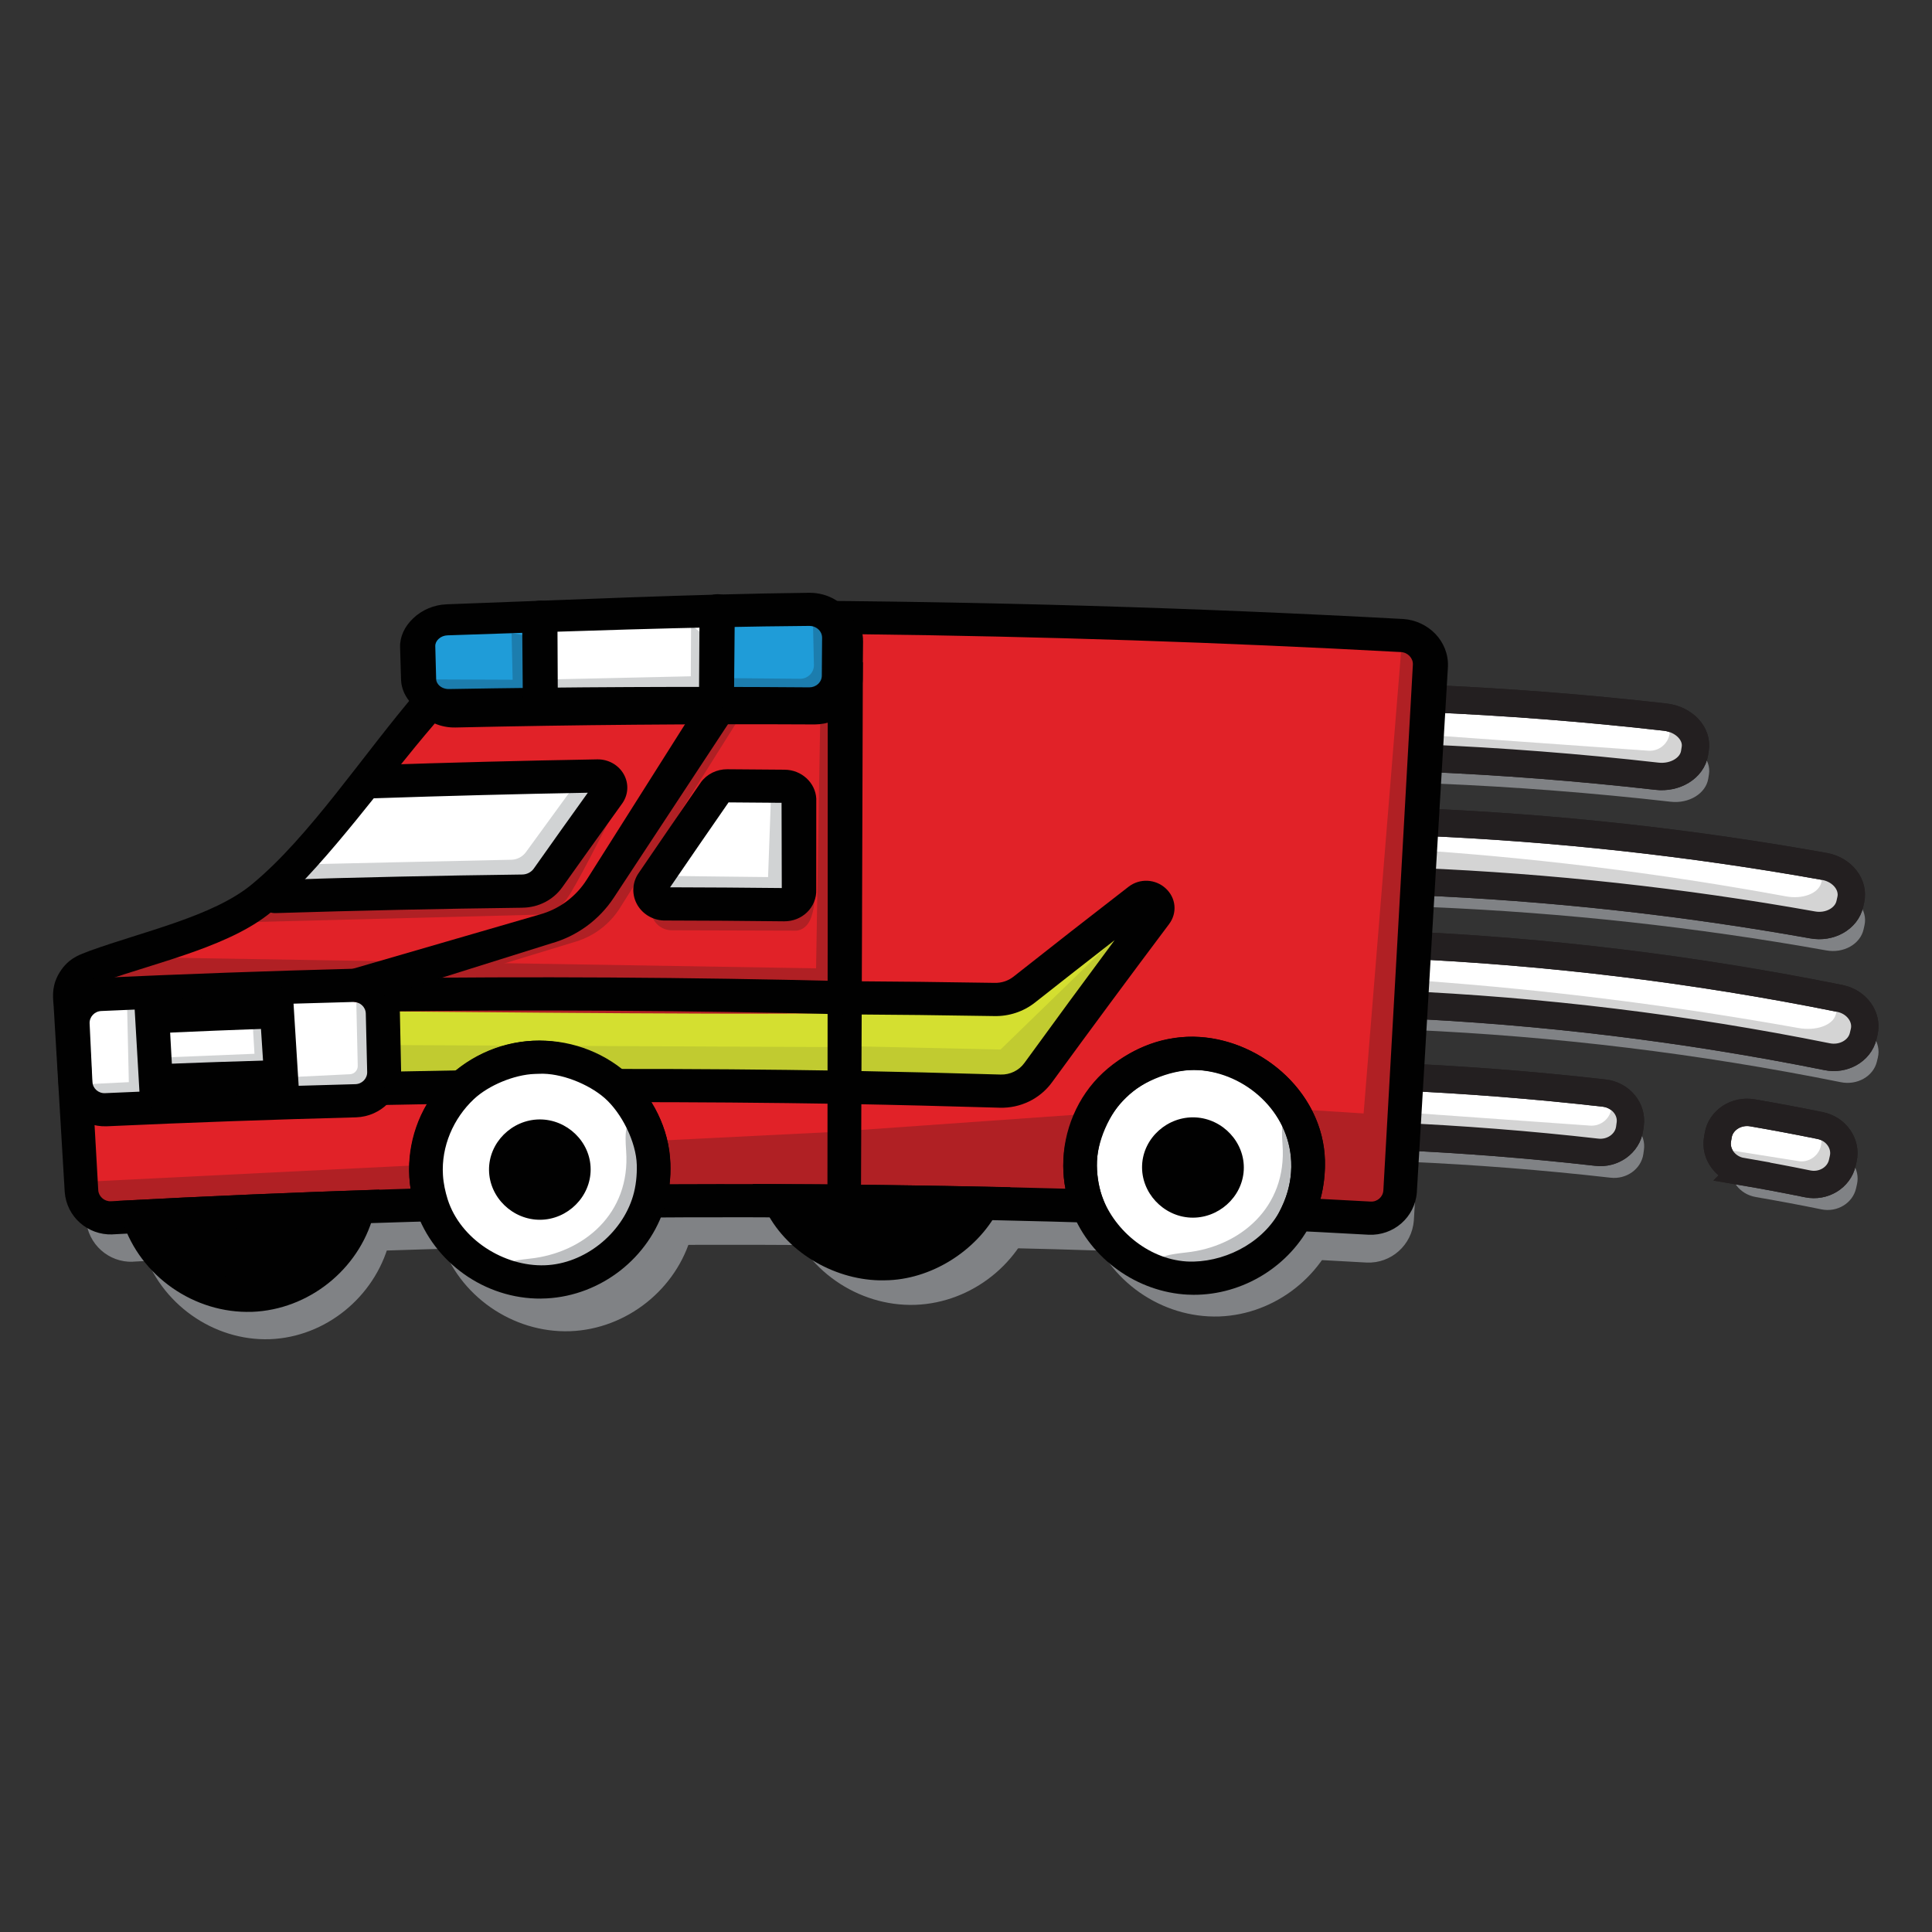 <?xml version="1.0" encoding="UTF-8"?>
<svg id="Layer_1" data-name="Layer 1" xmlns="http://www.w3.org/2000/svg" viewBox="0 0 600 600">
  <rect x="0" y="0" width="600" height="600" fill="#333333" stroke="none"/>
  <defs>
    <style>
      .cls-1 {
        fill: none;
      }

      .cls-1, .cls-2 {
        stroke: #231f20;
        stroke-miterlimit: 10;
        stroke-width: 8.5px;
      }

      .cls-3 {
        fill: #c1cb30;
      }

      .cls-4, .cls-2 {
        fill: #fff;
      }

      .cls-5 {
        fill: #e12228;
      }

      .cls-6 {
        fill: #1f9cd8;
      }

      .cls-7 {
        fill: #808285;
      }

      .cls-8 {
        fill: #b02024;
      }

      .cls-9 {
        fill: #d1d3d4;
      }

      .cls-10 {
        fill: #1c7dae;
      }

      .cls-11 {
        fill: #010101;
      }

      .cls-12 {
        fill: #bcbec0;
      }

      .cls-13 {
        fill: #d4df30;
      }

      .cls-14 {
        fill: #d4d4d4;
      }
    </style>
  </defs>
  <g>
    <g>
      <path class="cls-7" d="M446.2,243.35c24.28,1.02,48.43,2.89,72.58,5.63,5.72.68,10.99-2.52,11.74-7.19.08-.52.13-.78.21-1.31.75-4.67-3.4-9.13-9.24-9.84-24.68-2.81-49.38-4.74-74.2-5.79-5.91-.21-10.94,3.54-11.16,8.27-.02.53-.04.79-.06,1.32-.22,4.73,4.35,8.7,10.14,8.91Z"/>
      <path class="cls-14" d="M439.97,228.01l71.94,5.13c3.41.24,6.39-2.32,6.65-5.73l.19-2.45,7.81,2.39-2.39,10.59-6.08,4.52-81.03-5.57-1.99-9.42,4.91.53Z"/>
      <path class="cls-2" d="M441.94,235.43c24.28,1.02,48.43,2.89,72.58,5.63,5.72.68,10.99-2.52,11.74-7.19.08-.52.13-.78.21-1.31.75-4.67-3.4-9.13-9.24-9.84-24.68-2.81-49.38-4.74-74.2-5.79-5.91-.21-10.94,3.54-11.16,8.27-.02.53-.04.79-.06,1.32-.22,4.73,4.35,8.7,10.14,8.91Z"/>
      <path class="cls-14" d="M439.97,228.01l71.94,5.13c3.41.24,6.39-2.32,6.65-5.73l.19-2.45,7.81,2.39-2.39,10.59-6.08,4.52-81.03-5.57-1.99-9.42,4.91.53Z"/>
      <path class="cls-1" d="M441.94,235.43c24.28,1.02,48.43,2.89,72.58,5.63,5.72.68,10.99-2.52,11.74-7.19.08-.52.13-.78.21-1.31.75-4.67-3.4-9.13-9.24-9.84-24.68-2.81-49.38-4.74-74.2-5.79-5.91-.21-10.94,3.54-11.16,8.27-.02.53-.04.79-.06,1.32-.22,4.73,4.35,8.7,10.14,8.91Z"/>
    </g>
    <g>
      <path class="cls-7" d="M444.56,281.72c41.19,1.73,81.98,6.18,122.57,13.43,5.37,1,10.59-1.91,11.62-6.53.11-.52.17-.77.29-1.29,1.03-4.62-2.6-9.29-8.1-10.32-41.52-7.43-83.25-12.01-125.4-13.79-5.64-.2-10.42,3.56-10.62,8.29-.02.53-.03.79-.05,1.32-.19,4.73,4.18,8.69,9.69,8.88Z"/>
      <path class="cls-2" d="M440.3,273.8c41.19,1.73,81.98,6.18,122.57,13.43,5.37,1,10.59-1.91,11.62-6.53.11-.52.17-.77.29-1.29,1.03-4.62-2.6-9.29-8.1-10.32-41.52-7.43-83.25-12.01-125.4-13.79-5.64-.2-10.42,3.56-10.62,8.29-.02.53-.03.79-.05,1.32-.19,4.73,4.18,8.69,9.69,8.88Z"/>
      <path class="cls-14" d="M444.12,264.27c37.13,2.68,73.83,7.36,110.45,14.09,5.18.99,10.1-.84,11.02-4.15.27-.95.4-1.43.67-2.38,4.66,1.69,6.98,2.55,11.6,4.3-2.17,3.93-3.25,5.9-5.39,9.84-3.98,1.18-5.96,1.78-9.9,3-40.78-7.88-81.66-13.16-123.1-15.9-1.17-3.78-1.76-5.67-2.96-9.45,3.05.24,4.57.37,7.61.64Z"/>
      <path class="cls-1" d="M440.3,273.8c41.19,1.73,81.98,6.18,122.57,13.43,5.37,1,10.59-1.91,11.62-6.53.11-.52.17-.77.29-1.29,1.03-4.62-2.6-9.29-8.1-10.32-41.52-7.43-83.25-12.01-125.4-13.79-5.64-.2-10.42,3.56-10.62,8.29-.02.53-.03.79-.05,1.32-.19,4.73,4.18,8.69,9.69,8.88Z"/>
    </g>
    <g>
      <path class="cls-7" d="M438.4,319.84c44.86,1.99,89.18,7.37,133.21,16.23,5.11,1.07,10.17-1.77,11.27-6.37.12-.51.18-.77.31-1.29,1.1-4.6-2.26-9.32-7.49-10.41-45.07-9.09-90.44-14.61-136.37-16.66-5.4-.2-9.98,3.56-10.16,8.28-.02.53-.03.79-.05,1.32-.18,4.72,4.01,8.69,9.28,8.89Z"/>
      <path class="cls-2" d="M434.14,311.92c44.86,1.99,89.18,7.37,133.21,16.23,5.11,1.07,10.17-1.77,11.27-6.37.12-.51.18-.77.31-1.29,1.1-4.6-2.26-9.32-7.49-10.41-45.07-9.09-90.44-14.61-136.37-16.66-5.4-.2-9.98,3.56-10.16,8.28-.02.53-.03.79-.05,1.32-.18,4.72,4.01,8.69,9.28,8.89Z"/>
      <path class="cls-14" d="M441.12,304.54c39.41,2.86,78.4,7.74,117.29,14.7,5.5,1.02,10.71-.78,11.68-4.09.28-.95.42-1.42.69-2.37,4.95,1.72,7.42,2.59,12.34,4.37-2.29,3.92-3.42,5.88-5.67,9.82-4.21,1.16-6.31,1.75-10.49,2.95-43.31-8.13-86.77-13.64-130.73-16.58-1.26-3.79-1.9-5.69-3.19-9.47,3.23.26,4.85.4,8.08.69Z"/>
      <path class="cls-1" d="M434.14,311.92c44.86,1.99,89.18,7.37,133.21,16.23,5.11,1.07,10.17-1.77,11.27-6.37.12-.51.18-.77.31-1.29,1.1-4.6-2.26-9.32-7.49-10.41-45.07-9.09-90.44-14.61-136.37-16.66-5.4-.2-9.98,3.56-10.16,8.28-.02.53-.03.79-.05,1.32-.18,4.72,4.01,8.69,9.28,8.89Z"/>
    </g>
    <g>
      <g>
        <path class="cls-7" d="M436.92,360.78c21.15.93,42.17,2.57,63.2,4.96,4.98.6,9.58-2.69,10.24-7.37.07-.52.11-.79.18-1.31.66-4.68-2.95-9.07-8.05-9.68-21.55-2.45-43.08-4.14-64.75-5.09-5.16-.19-9.52,3.58-9.68,8.3-.02.53-.03.79-.04,1.32-.15,4.72,3.86,8.69,8.9,8.87Z"/>
        <path class="cls-2" d="M432.66,352.87c21.15.93,42.17,2.57,63.2,4.96,4.98.6,9.58-2.69,10.24-7.37.07-.52.11-.79.18-1.31.66-4.68-2.95-9.07-8.05-9.68-21.55-2.45-43.08-4.14-64.75-5.09-5.16-.19-9.52,3.58-9.68,8.3-.02.53-.03.79-.04,1.32-.15,4.72,3.86,8.69,8.9,8.87Z"/>
        <path class="cls-14" d="M421.91,344.44l71.94,5.13c3.41.24,6.39-2.32,6.65-5.73l.19-2.45,7.81,2.39-2.39,10.59-6.08,4.52-81.03-5.57-1.99-9.42,4.91.53Z"/>
        <path class="cls-1" d="M432.66,352.87c21.15.93,42.17,2.57,63.2,4.96,4.98.6,9.58-2.69,10.24-7.37.07-.52.11-.79.18-1.31.66-4.68-2.95-9.07-8.05-9.68-21.55-2.45-43.08-4.14-64.75-5.09-5.16-.19-9.52,3.58-9.68,8.3-.02.53-.03.79-.04,1.32-.15,4.72,3.86,8.69,8.9,8.87Z"/>
      </g>
      <g>
        <path class="cls-7" d="M545.19,371.74c6.85,1.17,13.69,2.45,20.49,3.84,4.89.99,9.71-1.93,10.74-6.55.12-.52.17-.77.29-1.29,1.03-4.61-2.2-9.27-7.21-10.28-6.97-1.42-13.98-2.73-20.99-3.94-5.04-.87-9.84,2.28-10.63,6.94-.09.52-.13.78-.22,1.3-.79,4.66,2.61,9.12,7.54,9.97Z"/>
        <path class="cls-2" d="M540.92,363.82c6.85,1.17,13.69,2.45,20.49,3.84,4.89.99,9.71-1.93,10.74-6.55.12-.52.17-.77.29-1.29,1.03-4.61-2.2-9.27-7.21-10.28-6.97-1.42-13.98-2.73-20.99-3.94-5.04-.87-9.84,2.28-10.63,6.94-.09.52-.13.78-.22,1.3-.79,4.66,2.61,9.12,7.54,9.97Z"/>
        <path class="cls-14" d="M558.99,360.67c3.41.24,6.39-2.32,6.65-5.73l.19-2.45,7.81,2.39-2.39,10.59-6.08,4.52-26.18-3.4-1.99-9.42,22,3.49Z"/>
        <path class="cls-1" d="M540.92,363.82c6.85,1.17,13.69,2.45,20.49,3.84,4.89.99,9.71-1.93,10.74-6.55.12-.52.17-.77.29-1.29,1.03-4.61-2.2-9.27-7.21-10.28-6.97-1.42-13.98-2.73-20.99-3.94-5.04-.87-9.84,2.28-10.63,6.94-.09.52-.13.78-.22,1.3-.79,4.66,2.61,9.12,7.54,9.97Z"/>
      </g>
    </g>
  </g>
  <g>
    <path class="cls-7" d="M216.64,375.46c-.59,2.59-.89,3.89-1.48,6.5-3.9,17.05-19.03,29.98-36.44,31.36-.58.05-1.14.07-1.72.1-17.84.59-34.62-11.07-40.11-28.08-.8-2.54-1.22-3.81-2.03-6.35,27.25-1.46,54.51-2.63,81.79-3.52Z"/>
    <path class="cls-7" d="M323.87,367.27c-.59,2.59-.89,3.89-1.48,6.5-3.9,17.05-19.03,29.98-36.44,31.36-.58.05-1.14.07-1.72.1-17.84.59-34.62-11.07-40.11-28.08-.8-2.54-1.22-3.81-2.03-6.35,27.25-1.46,54.51-2.63,81.79-3.52Z"/>
    <path class="cls-7" d="M418.27,370.88c-.59,2.59-.89,3.89-1.48,6.5-3.9,17.05-19.03,29.98-36.44,31.36-.58.05-1.14.07-1.72.1-17.84.59-34.62-11.07-40.11-28.08-.8-2.54-1.22-3.81-2.03-6.35,27.25-1.46,54.51-2.63,81.79-3.52Z"/>
    <g>
      <path class="cls-7" d="M41.24,391.85c-7.53.26-13.97-5.48-14.54-13.17-1.13-19.14-2.25-38.29-3.38-57.43-.02-.36-.05-.71-.08-1.06-.21-2.52-.5-5.96,2.03-9.97,2.46-3.9,5.49-5.07,7.69-5.92.38-.14.76-.29,1.16-.46.12-.05.18-.07.3-.12,16.21-5.95,37.38-10.63,49.16-20.45,17.6-14.68,33.94-40.28,50.8-60.31,1.61-1.92,2.42-2.88,4.04-4.79,1.67,1.87,2.5,2.81,4.16,4.68.75.84,1.83,1.32,2.96,1.3.01,0,.02,0,.03,0,36.63-.82,73.26-1.12,109.9-.9,1.01,0,1.96-.37,2.69-1.07.73-.69,1.14-1.61,1.14-2.58.03-4.74.05-7.11.08-11.85,0-1.25-.65-2.41-1.77-3.11-6.17-3.85-9.26-5.76-15.46-9.58,64.24.3,128.43,2.24,192.57,5.81.04,0,.08,0,.12,0,7.62.53,13.97,6.83,13.67,14.83-3.12,54.42-6.26,108.84-9.42,163.26-.57,7.73-7.08,13.47-14.65,13.14-9.97-.57-19.94-1.09-29.92-1.58,1.34-2.81,2.01-4.21,3.35-7.02,2.12-4.42,3.1-9.19,2.89-14.15-.65-15.33-13.78-27.49-28.42-28.42-7.19-.46-16.69,3.3-21.83,8.25-5.05,4.86-9.19,14.21-9.02,21.43.09,3.6.69,7.26,2,10.65,1.12,2.9,1.67,4.36,2.79,7.26-49.4-1.61-98.8-2.22-148.22-1.82.77-2.67,1.16-4,1.94-6.67.92-3.14,1.31-6.41,1.16-9.71-.74-16.42-15.42-28.78-31.11-28.29-7.03.22-15.96,4.63-20.61,9.83-4.58,5.13-7.97,14.51-7.41,21.56.21,2.54.65,5.15,1.45,7.58.87,2.64,1.31,3.96,2.18,6.6-34.8.92-69.57,2.32-104.32,4.22-.04,0-.08,0-.12,0ZM38.14,313.34c-.48.2-.95.38-1.4.56-1.68.65-2.01.8-2.62,1.76-.67,1.06-.66,1.68-.5,3.67.03.43.07.86.09,1.31,1.07,19.14,2.15,38.29,3.21,57.43.11,1.98,1.86,3.56,3.83,3.47.01,0,.02,0,.03,0,30.46-1.66,60.93-2.95,91.41-3.87-.18-1.19-.31-2.39-.39-3.59-.68-10.62,2.9-21.16,9.92-29.04,7.12-8,17.3-12.84,27.79-13.28,20.87-.88,41.28,16,41.9,38.15.06,2.12,0,4.29-.24,6.4,40.26-.17,80.5.31,120.74,1.45-.43-2.33-.66-4.7-.68-7.1-.08-10.89,4.32-21.54,12.08-28.89,7.7-7.3,18.73-11.82,29.44-11.13,19.51,1.24,37.78,17.8,38.29,38.34.1,4-.31,8.11-1.35,11.99,6.12.32,9.18.49,15.31.84,2.01.12,3.74-1.44,3.86-3.46,3-54.43,5.98-108.85,8.94-163.28.11-1.99-1.54-3.77-3.6-3.9-.01,0-.02,0-.03,0-54.71-3.05-109.46-4.92-164.24-5.6.12.75.18,1.51.17,2.29-.05,4.74-.07,7.11-.11,11.85-.23,7.98-6.91,13.84-14.59,13.85-36.54-.21-73.06.09-109.59.9-2.22.05-4.38-.38-6.34-1.24-16.08,19.06-31.43,41.52-48.51,57.36-12.54,11.63-35.97,16.66-52.84,22.77Z"/>
      <g>
        <path class="cls-7" d="M116.24,383.33c-3.34,14.91-16.24,26.16-31.19,27.34-15.82,1.24-30.95-9.01-35.82-24.42,22.33-1.16,44.66-2.13,67.01-2.92Z"/>
        <path class="cls-7" d="M83.76,415.9c-17.52.58-34.01-11.07-39.41-28.1-.8-2.54-1.2-3.81-2-6.34,26.76-1.45,53.53-2.61,80.32-3.5-.58,2.6-.87,3.9-1.45,6.49-3.83,17.05-18.68,29.98-35.78,31.35-.56.04-1.12.08-1.68.1ZM56.92,391.01c5.83,9.16,16.73,15.72,27.73,14.52,9.99-1.09,20.03-7.21,24.33-16.79-17.36.64-34.71,1.4-52.06,2.27Z"/>
      </g>
    </g>
    <polygon class="cls-5" points="115.01 241.5 188.91 239.82 183.42 253.22 171.02 271.18 165.5 277.65 85.7 276.68 23.91 300.1 24.08 307.89 118.73 308.3 117.2 338.05 24.92 344.65 25.64 376.52 132.73 374.09 141.25 338.71 119.41 338.05 122.41 308.21 265.56 309.81 263.65 225.58 253.5 218.23 217.6 244.17 241.13 244.14 244.09 276.69 198.74 275.67 219.38 242.08 263.48 220.96 129.9 221.04 115.01 241.5"/>
    <polyline class="cls-5" points="194.18 338.14 204.42 368.36 260.41 364.54 261.28 336.61 194.18 338.14"/>
    <path class="cls-5" d="M266.21,338.4l-3.17,24.14,43.58-.99,13.81,4.17s9.82-6.35,10.76-6.21,9.08-14.15,9.08-14.15l17.31-16.19s10.74-1.47,12.5-1.27c1.76.2,11.58,2.04,12.35,2.59s18.26,16.51,18.26,16.51c0,0,6.58,9.25,7.35,9.99s29.36,1.03,29.36,1.03l2.24-43.3,3.95-114.71-96.05-6.73-87.27-1.97,1.58,118.46,50.68,1.63s43.54-32.2,45.43-32.06c1.88.15-27.37,45-27.37,45,0,0-10.32,17.36-14.84,17.27s-49.53-3.21-49.53-3.21Z"/>
    <polygon class="cls-13" points="121.41 337.47 143.61 336.42 162.97 327.48 191.22 336.42 316.25 339.47 357.95 279.34 319.3 306.41 302.05 310.2 116.43 308.29 121.41 337.47"/>
    <polygon class="cls-4" points="115.01 241.5 188.91 239.82 167.92 274.82 82.11 279.54 114.99 244.62 115.01 241.5"/>
    <polygon class="cls-4" points="200.38 276.84 220.94 243.88 243.28 241.96 242.21 279.84 200.38 276.84"/>
    <polyline class="cls-4" points="27.18 310.86 41.53 308.44 49.82 336.14 43.61 344.22 24.92 344.65 24.37 320.42 27.18 310.86"/>
    <polygon class="cls-4" points="88.69 304.47 118.7 306.68 117.2 338.05 93.11 344.54 89.46 338.2 88.69 304.47"/>
    <polyline class="cls-4" points="49.3 313.21 82.85 312.44 86.83 329.21 53.59 334.35 47.36 325.49 49.3 313.21"/>
    <circle class="cls-4" cx="370.89" cy="363.53" r="36.71"/>
    <path class="cls-8" d="M191.08,244.12c1.45,1.05,2.01,3.91,1.09,5.45-3.71,6.2-10.28,20.05-15.23,28.23-2.16,3.56-5.49,6.22-9.65,6.25l-97.24,2.52s15.68-10.01,17.16-10.82,81.01-.48,81.01-.48l18.5-35.91,4.37,4.76Z"/>
    <path class="cls-8" d="M251.49,274.46c-.1,1.37,2.86,3.38.41,10.5-.85,2.47-2.72,4.05-4.8,4.06l-38.45-.11c-3.29,0-6.07-2.46-6.44-5.74-.17-1.5-.22-2.76.06-2.96.74-.52,46.46,1.49,46.46,1.49l2.76-7.24Z"/>
    <path class="cls-9" d="M90.35,334.5l18.33-.89c1.38-.07,2.45-1.22,2.42-2.6l-.51-22.53s3.46-1.88,4.4.9,4.23,8.05,3.98,8.89-1.76,19.78-1.76,19.78c0,0,.11,5.09-2.94,5.32-3.05.23-11.78,1.3-13.01.98s-10.58-3.24-10.77-3.86-.14-5.99-.14-5.99Z"/>
    <path class="cls-9" d="M19.2,337.09l20.81-1.02-.57-25.01s3.46-1.88,4.4.9,4.23,8.05,3.98,8.89-1.76,19.78-1.76,19.78c0,0,.11,5.09-2.94,5.32-3.05.23-11.78,1.3-13.01.98-1.23-.32-10.58-3.24-10.77-3.86s-.14-5.99-.14-5.99Z"/>
    <path class="cls-9" d="M51.52,328.38l27.51-1.12-.66-11.1s3.46-1.88,4.4.9c.94,2.78,4.23,8.05,3.98,8.89s-1.66,5.87-1.66,5.87c0,0,.11,5.09-2.94,5.32s-11.78,1.3-13.01.98c-1.23-.32-17.27-2.67-17.46-3.29s-.15-6.46-.15-6.46Z"/>
    <path class="cls-9" d="M92.28,268.52c1.07-.1,53.62-1.24,66.53-1.52,1.79-.04,3.46-.91,4.52-2.36l16.66-22.88s8.52.59,8.04,1.22-9.8,14.05-10.57,14.68-12.35,15.16-13.13,15.18c-.79.02-64.51.07-66.78.03-2.28-.04-.95.55-4.38-.25-3.43-.8-3.53-1.32-3.53-1.32l2.65-2.77Z"/>
    <path class="cls-9" d="M204.61,271.98c2.8.07,33.92.4,33.92.4l.97-26.79s7.37.75,7.38,1.28,3.41,29.33,3.41,29.33l-10.1,5.74s-10.62.71-17.08-.62c-6.46-1.34-23.27-1.15-22.52-3.04s4.02-6.29,4.02-6.29Z"/>
    <polygon class="cls-8" points="435.11 202.52 423.48 345.79 400.63 344.34 381.32 327.65 357.57 330.48 341.9 345.63 260.1 351.42 261.98 367.05 334.39 373.15 346.17 337.37 369.63 325.42 393.39 335.85 405.07 353.18 405.13 376.77 434 376.72 443.58 200 435.11 202.52"/>
    <polygon class="cls-8" points="25.64 376.52 24.44 367.11 139.67 361.38 135.36 375.3 25.64 376.52"/>
    <polygon class="cls-3" points="120.77 324.55 262.93 325.21 261.13 338.8 191.22 336.42 176.05 327.19 159.84 330.33 143.61 336.42 130.72 339.58 119.53 336.24 120.77 324.55"/>
    <path class="cls-12" d="M398.3,355.46c1.45,19.66-13.37,31.74-29.87,33.5-24.34,2.61,17.67,6.08,17.67,6.08l23.75-23.44s-13.34-40.51-11.55-16.14Z"/>
    <path class="cls-3" d="M264.84,324.93l45.89,1.01,38.2-37.11-9.45,21.71-17.55,22.85-5.68,4.15-33,3.73s-19.08-3.01-19.63-2.5,1.23-13.84,1.23-13.84Z"/>
    <path class="cls-8" d="M36.39,297.16l217.05,3.56,1.33-79.95,10.63-2.01s2.75,94.04.89,95.45c-1.86,1.41-142.12-.13-142.91-.11s-20.86-5.07-24.79-4.82-72.76,3.51-72.76,3.51l10.56-15.63Z"/>
    <polygon class="cls-8" points="180.7 376.56 174.46 355.74 289.7 350 287.1 374.14 180.7 376.56"/>
    <path class="cls-8" d="M136.73,305.27l42.14-12.86c5.66-1.73,10.51-5.43,13.66-10.44l40.52-64.45-12.23-1.81-21.67,32.79-17.98,34.81-57.44,16.3,12.99,5.66Z"/>
    <path class="cls-11" d="M34.9,383.36c-7.67.26-14.22-5.48-14.8-13.16-1.14-19.14-2.28-38.29-3.42-57.43-.02-.36-.05-.71-.08-1.06-.21-2.52-.51-5.96,2.07-9.97,2.51-3.9,5.59-5.07,7.84-5.92.38-.14.78-.29,1.18-.46.12-.05.18-.07.31-.12,16.51-5.96,38.06-10.64,50.06-20.47,17.93-14.69,34.57-40.29,51.75-60.33,1.64-1.92,2.47-2.88,4.12-4.79,1.7,1.87,2.54,2.81,4.24,4.68.76.84,1.86,1.32,3.01,1.3.01,0,.02,0,.03,0,37.3-.84,74.59-1.15,111.9-.95,1.02,0,2-.37,2.74-1.07.74-.69,1.16-1.61,1.16-2.58.03-4.74.05-7.11.08-11.85,0-1.25-.66-2.41-1.8-3.11-6.28-3.84-9.42-5.76-15.73-9.57,65.41.27,130.76,2.18,196.07,5.73.04,0,.09,0,.13,0,7.75.52,14.22,6.83,13.91,14.82-3.2,54.42-6.42,108.84-9.66,163.26-.58,7.73-7.21,13.48-14.93,13.15-10.15-.57-20.31-1.09-30.46-1.56,1.36-2.81,2.05-4.21,3.42-7.02,2.16-4.42,3.16-9.19,2.95-14.15-.65-15.33-14.02-27.48-28.93-28.41-7.32-.45-17,3.31-22.23,8.25-5.15,4.87-9.36,14.21-9.19,21.44.09,3.6.7,7.26,2.03,10.65,1.14,2.9,1.7,4.36,2.83,7.26-50.3-1.59-100.6-2.18-150.92-1.76.79-2.67,1.18-4,1.98-6.67.93-3.14,1.34-6.41,1.19-9.71-.75-16.42-15.69-28.77-31.67-28.28-7.16.22-16.25,4.63-20.99,9.84-4.67,5.14-8.12,14.51-7.55,21.56.21,2.54.66,5.15,1.47,7.58.89,2.64,1.33,3.96,2.22,6.6-35.43.93-70.83,2.35-106.22,4.26-.04,0-.08,0-.12,0ZM31.78,304.86c-.49.2-.96.38-1.43.56-1.71.65-2.05.8-2.67,1.76-.68,1.06-.67,1.68-.51,3.67.04.43.07.86.09,1.31,1.09,19.14,2.17,38.29,3.25,57.43.11,1.98,1.89,3.56,3.9,3.47.01,0,.02,0,.03,0,31.01-1.67,62.04-2.97,93.08-3.91-.19-1.19-.32-2.39-.39-3.59-.69-10.62,2.97-21.16,10.11-29.05,7.25-8,17.62-12.85,28.3-13.29,21.25-.88,42.02,15.98,42.65,38.14.06,2.12,0,4.29-.25,6.4,40.99-.19,81.96.28,122.94,1.4-.44-2.33-.67-4.7-.68-7.1-.08-10.89,4.41-21.54,12.31-28.89,7.84-7.3,19.07-11.82,29.98-11.15,19.86,1.24,38.46,17.78,38.97,38.32.1,4-.32,8.11-1.37,11.99,6.23.32,9.35.49,15.59.83,2.05.11,3.81-1.44,3.93-3.46,3.08-54.43,6.14-108.86,9.17-163.29.11-1.99-1.56-3.77-3.66-3.9-.01,0-.02,0-.03,0-55.71-3.03-111.45-4.87-167.23-5.53.12.75.18,1.51.17,2.29-.05,4.74-.07,7.11-.12,11.85-.24,7.98-7.05,13.84-14.86,13.86-37.2-.2-74.39.12-111.58.95-2.26.05-4.46-.38-6.45-1.24-16.38,19.07-32.02,41.54-49.42,57.38-12.77,11.63-36.64,16.67-53.81,22.79Z"/>
    <path class="cls-11" d="M368.92,402.07c-15.73-.79-30.15-11.03-35.94-25.68-1.8-4.57-2.78-9.44-2.77-14.33.06-21.51,18.59-40.69,40.78-40.07,21.39.6,41.14,18.33,40.5,40.53-.17,5.83-1.46,11.59-4.06,16.86-6.79,13.81-21.41,22.8-36.79,22.73-.57,0-1.15-.02-1.72-.05ZM372.29,332.33c-.44-.02-.89-.03-1.34-.04-16.3-.09-30.35,13.26-30.29,29.72.01,3.67.66,7.34,2.03,10.65,4.41,10.72,15.8,19.45,28.01,19.14,11.09-.28,22.57-6.69,27.36-16.93,1.82-3.89,2.92-8.14,2.97-12.53.19-15.96-12.94-29.23-28.73-30.02Z"/>
    <g>
      <path class="cls-11" d="M305.28,373.67c-5.83,10.92-18.21,18.71-30.59,18.8-13.01.09-26.9-7.43-32.56-19.6,21.05.1,42.1.37,63.15.8Z"/>
      <path class="cls-11" d="M273.07,397.62c-14.51-.33-29.36-9.1-35.6-22.47-1.49-2.98-2.24-4.48-3.74-7.46,26.7.07,53.4.41,80.1,1.01-1.58,2.94-2.36,4.42-3.93,7.36-6.69,12.52-20.88,21.43-35.08,21.55-.57,0-1.16.01-1.74,0ZM252.1,378.08c5.87,6.02,14.2,9.26,22.47,9.24,6.92-.02,15.77-3.58,20.62-8.7-14.36-.27-28.73-.46-43.09-.54Z"/>
    </g>
    <path class="cls-11" d="M256.97,371c.07-55.12.1-110.23.09-165.35,4.36,0,6.54.01,10.91.03-.16,55.12-.35,110.23-.58,165.35-4.17-.02-6.25-.03-10.42-.03Z"/>
    <path class="cls-11" d="M110.61,347c-25.84.68-51.67,1.6-77.5,2.78-7.74.27-14.41-5.49-14.94-13.28-.37-7.26-.55-10.89-.92-18.15-.27-7.87,5.94-14.23,13.71-14.67,26.16-1.19,52.33-2.13,78.51-2.82,7.78-.11,14.42,5.79,14.72,13.66.15,7.27.23,10.9.38,18.17.03,7.8-6.21,14.03-13.95,14.31ZM31.44,313.98c-2.09.1-3.7,1.83-3.61,3.86.35,7.26.52,10.89.87,18.15.1,2.03,1.86,3.6,3.93,3.5,25.9-1.18,51.81-2.11,77.73-2.79,2.07-.05,3.72-1.74,3.67-3.77-.17-7.27-.26-10.9-.43-18.17-.05-2.03-1.79-3.64-3.87-3.59-26.1.68-52.2,1.62-78.28,2.81Z"/>
    <path class="cls-11" d="M43.61,344.22c-.69-11.93-1.39-23.86-2.08-35.79,4.24-.24,6.36-.36,10.6-.59.66,11.93,1.32,23.86,1.98,35.79-4.2.23-6.3.35-10.5.59Z"/>
    <path class="cls-11" d="M82.57,342.82c-.77-11.93-1.55-23.86-2.34-35.78,4.24-.27,6.36-.4,10.6-.66.75,11.93,1.49,23.86,2.23,35.79-4.2.25-6.29.39-10.49.65Z"/>
    <path class="cls-11" d="M47.5,320.91c-.19-4.12-.29-6.18-.48-10.3,12.93-.58,25.87-1.1,38.8-1.57.15,4.12.22,6.18.36,10.3-12.9.47-25.8.99-38.69,1.57Z"/>
    <path class="cls-11" d="M87.12,339.52c-12.89.38-25.78.81-38.67,1.3-.16-4.12-.24-6.18-.4-10.3,12.93-.49,25.85-.93,38.78-1.31.12,4.12.17,6.18.29,10.3Z"/>
    <path class="cls-11" d="M262.19,315.01c-48.51-1.21-97.01-1.5-145.53-.87-.06-4.12-.09-6.18-.14-10.31,48.66-.63,97.3-.34,145.95.87-.11,4.12-.17,6.18-.28,10.3Z"/>
    <path class="cls-11" d="M143.68,342.7c-8.05.14-16.1.29-24.16.46-.09-4.12-.14-6.18-.23-10.31,8.08-.17,16.15-.32,24.23-.46.06,4.12.1,6.18.16,10.31Z"/>
    <path class="cls-11" d="M262.17,342.83c-23.65-.39-47.29-.57-70.94-.55,0-4.12-.01-6.18-.02-10.31,23.72-.02,47.43.16,71.15.55-.07,4.12-.11,6.18-.18,10.31Z"/>
    <path class="cls-11" d="M310.41,344.01c-16.08-.48-32.15-.88-48.23-1.18.07-4.12.11-6.18.18-10.31,16.13.31,32.25.7,48.37,1.19,2.94.09,5.71-1.25,7.41-3.6,9.27-12.76,18.61-25.47,28.02-38.14-8.26,6.42-16.49,12.87-24.7,19.35-3.58,2.84-8.1,4.34-12.71,4.23-15.48-.26-30.96-.44-46.44-.53.02-4.12.03-6.18.04-10.31,15.53.1,31.06.27,46.59.53,2.12.05,4.17-.64,5.8-1.92,11.86-9.38,23.78-18.68,35.74-27.93,3.46-2.67,8.33-2.45,11.54.51,3.22,2.96,3.65,7.62,1.05,11.08-12.23,16.29-24.34,32.66-36.34,49.11-3.76,5.17-9.86,8.13-16.32,7.92Z"/>
    <path class="cls-11" d="M162.29,281.9c-25.56.32-51.11.88-76.66,1.67-2.95.1-5.42-2.13-5.51-4.97-.1-2.84,2.22-5.23,5.18-5.33,25.62-.8,51.25-1.36,76.88-1.68,1.45-.02,2.8-.71,3.61-1.87,5.56-7.87,11.14-15.71,16.76-23.53-22.06.4-44.11.98-66.16,1.72-2.95.13-5.48-2.11-5.58-4.96-.11-2.84,2.23-5.24,5.21-5.34,23.14-.78,46.29-1.38,69.44-1.78,3.44-.07,6.64,1.72,8.27,4.64,1.63,2.91,1.42,6.41-.55,9.13-6.21,8.62-12.39,17.26-18.54,25.92-2.79,3.94-7.4,6.32-12.35,6.37Z"/>
    <path class="cls-11" d="M243.57,286.12c-.1,0-.2,0-.3,0-12.4-.15-24.8-.23-37.19-.25-3.57-.15-6.78-2.17-8.37-5.26-1.58-3.07-1.32-6.72.68-9.55,6.41-9.4,12.84-18.79,19.31-28.15,1.86-2.53,4.91-4.03,8.16-4.01,7.14.04,10.71.07,17.85.14,5.2.05,9.5,3.99,9.79,8.94,0,.12,0,.17,0,.29,0,9.34,0,18.68-.01,28.02.1,2.63-.94,5.19-2.87,7.05-1.87,1.81-4.42,2.8-7.05,2.78ZM208.12,275.56c11.56.03,23.11.1,34.67.23-.02-8.82-.04-17.64-.07-26.47-6.58-.07-9.87-.09-16.46-.13-6.08,8.77-12.13,17.55-18.15,26.36ZM202.83,273.93s0,0,0,0c0,0,0,0,0,0Z"/>
    <g>
      <path class="cls-6" d="M129.9,193.36c1,9.43,1.48,13.13,2.47,22.17,11.33,1.1,22.65,2.24,33.97,3.43.43-11.78.67-16.47,1.09-28.46-12.5,1.06-25.01,2.03-37.52,2.86Z"/>
      <path class="cls-6" d="M223.84,189.74c-.23,11.27-.36,16.48-.6,27.7,11.58.1,23.16.18,34.74.25.03-9.75.05-19.51.08-29.26-11.41.38-22.81.82-34.22,1.31Z"/>
      <path class="cls-4" d="M167.98,214.89c-.19-8.48-.28-12.24-.47-20.85,18.78-1.39,37.56-2.86,56.33-4.3-.64,9.88-.97,14.51-1.61,24.23-18.08.31-36.16.61-54.25.92Z"/>
      <path class="cls-9" d="M166.79,211.08c15.91-.35,31.82-.7,47.74-1.05.04-7.63.07-11.32.11-19.12,0,0-2.48.08-.74,2.26,1.75,2.18,7.99,6.21,7.48,6.89-.51.68-3.92,15.87-3.92,15.87,0,0,.08,4.14-5.84,4.34-5.92.2-22.88,1.08-25.26.83s-20.43-2.51-20.78-2.99,1.22-7.04,1.22-7.04Z"/>
      <path class="cls-10" d="M225.45,218.07c.42-3.01.63-4.5,1.06-7.47,8.79.07,13.18.11,21.96.2,2.41.02,4.36-1.94,4.3-4.33-.11-4.77-.16-7.14-.27-11.92,2.87.64,4.31.97,7.19,1.62,1.05,5.84,1.58,8.76,2.64,14.61-.84,3.77-1.25,5.65-2.09,9.43-11.6-.7-23.19-1.42-34.78-2.15Z"/>
      <path class="cls-10" d="M131.78,217.73c.43-2.77.64-4.1,1.07-6.74,10.55.05,15.82.07,26.36.11-.13-5.82-.19-8.57-.33-14.51,2.87.55,4.31.83,7.18,1.38,1.04,5.28,1.56,7.78,2.6,13.04-.84,3.39-1.27,5.09-2.11,8.66-11.59-.68-23.18-1.33-34.78-1.94Z"/>
      <path class="cls-11" d="M139.51,223.49c-4.39.05-8.55-1.73-11.43-4.65-2.19-2.23-3.45-4.97-3.53-7.71-.12-4.07-.18-6.02-.3-10.12-.1-3.22,1.36-6.44,4.1-9.02,2.74-2.59,6.44-4.18,10.4-4.32,37.58-1.35,75.13-3.15,112.73-3.58,2.81.02,5.59.75,7.98,2.2,4.29,2.6,6.82,7.04,6.77,11.82-.05,4.74-.07,7.11-.12,11.85-.04,3.72-1.61,7.21-4.42,9.82-2.81,2.61-6.52,4.04-10.44,3.99-37.21-.42-74.4-.77-111.61-.28-.04,0-.09,0-.13,0ZM251.47,194.38s-.03,0-.04,0c-37.5.3-74.96,1.68-112.44,2.93-1.03.03-2,.41-2.72,1.06-.73.64-1.11,1.46-1.09,2.31.11,4.12.16,6.09.27,10.18.02.93.52,1.59.92,1.99.76.74,1.85,1.15,3.01,1.14.01,0,.02,0,.03,0,37.3-.65,74.6-.82,111.91-.53,1.02.01,2-.36,2.74-1.05.74-.69,1.16-1.6,1.16-2.57.03-4.72.05-7.07.09-11.79,0-1.24-.66-2.4-1.8-3.08-.63-.38-1.32-.57-2.04-.58Z"/>
      <path class="cls-11" d="M167.84,222.41c-3,0-5.45-2.25-5.47-4.88-.07-8.86-.13-16.8-.21-25.83-.02-2.69,2.41-5.06,5.44-5.16,3.03-.1,5.49,2.11,5.51,4.81.05,9.09.08,17.21.13,26.16.01,2.66-2.4,4.9-5.4,4.89Z"/>
      <path class="cls-11" d="M222.47,223.4c-3-.06-5.41-2.41-5.4-5.21.06-9.64.13-18.78.18-28.44.02-2.8,2.48-5.17,5.51-5.22,3.03-.05,5.46,2.23,5.44,5.05-.08,9.73-.18,19.05-.26,28.78-.02,2.82-2.47,5.09-5.47,5.04Z"/>
    </g>
    <path class="cls-11" d="M386.26,363.38c-.45,8.51-8.05,15.17-16.54,14.76-8.49-.41-15.4-7.78-15.03-16.29.37-8.56,8.01-15.25,16.54-14.83,8.53.41,15.48,7.8,15.03,16.36Z"/>
    <circle class="cls-4" cx="167.99" cy="363.85" r="36.71"/>
    <path class="cls-12" d="M194.45,357.38c1.45,19.66-13.37,31.74-29.87,33.5-24.34,2.61,17.67,6.08,17.67,6.08l23.75-23.44s-13.34-40.51-11.55-16.14Z"/>
    <path class="cls-11" d="M168.01,403.29c-17.32.14-33.29-11.13-38.86-27.54-1.1-3.24-1.83-6.71-2.02-10.19-.63-11.51,4.07-24.02,12.89-31.79,6.98-6.16,16.09-10.06,25.49-10.55,10.63-.56,21.2,3.04,29.22,10.06,8.11,7.1,13.01,17.3,13.46,28.07.18,4.41-.36,8.82-1.64,13.06-4.87,16.22-19.92,27.94-36.8,28.82-.58.03-1.17.05-1.74.05ZM167.41,333.48c-.45,0-.9.02-1.34.04-6.3.22-14.28,3.49-18.89,7.81-6.39,6-10.17,14.71-9.62,23.58.16,2.61.72,5.19,1.47,7.57,3.95,12.4,17.46,20.91,30.19,20.46,12.27-.43,23.85-9.72,27.35-21.44,0,0,0,0,0,0,.94-3.16,1.27-6.49,1.19-9.71-.18-7.16-4.74-16.21-10.04-20.83-4.94-4.3-13.51-7.8-20.31-7.49Z"/>
    <path class="cls-11" d="M183.43,363.13c.04,8.51-7.15,15.61-15.64,15.68-8.5.08-15.81-6.89-15.92-15.4-.12-8.56,7.11-15.68,15.64-15.76,8.54-.08,15.89,6.91,15.92,15.47Z"/>
    <g>
      <path class="cls-11" d="M111.27,374.81c-3.4,14.91-16.55,26.17-31.77,27.35-16.1,1.25-31.51-9-36.46-24.4,22.74-1.17,45.48-2.15,68.23-2.95Z"/>
      <path class="cls-11" d="M78.19,407.4c-17.84.59-34.63-11.06-40.11-28.08-.81-2.54-1.22-3.81-2.03-6.34,27.25-1.46,54.51-2.63,81.78-3.53-.59,2.6-.89,3.9-1.48,6.5-3.91,17.05-19.04,29.98-36.45,31.36-.57.04-1.14.08-1.71.1ZM50.87,382.52c5.94,9.16,17.03,15.72,28.23,14.51,10.17-1.1,20.4-7.22,24.78-16.8-17.67.65-35.34,1.41-53.01,2.29Z"/>
    </g>
    <path class="cls-11" d="M218.41,215.95l9.53,6.13-37.31,56.69c-4.57,6.94-11.49,11.99-19.49,14.22l-55.54,17.43-6.14-9.53,58.04-16.85c6.09-1.65,11.35-5.53,14.72-10.86l36.18-57.21Z"/>
  </g>
</svg>